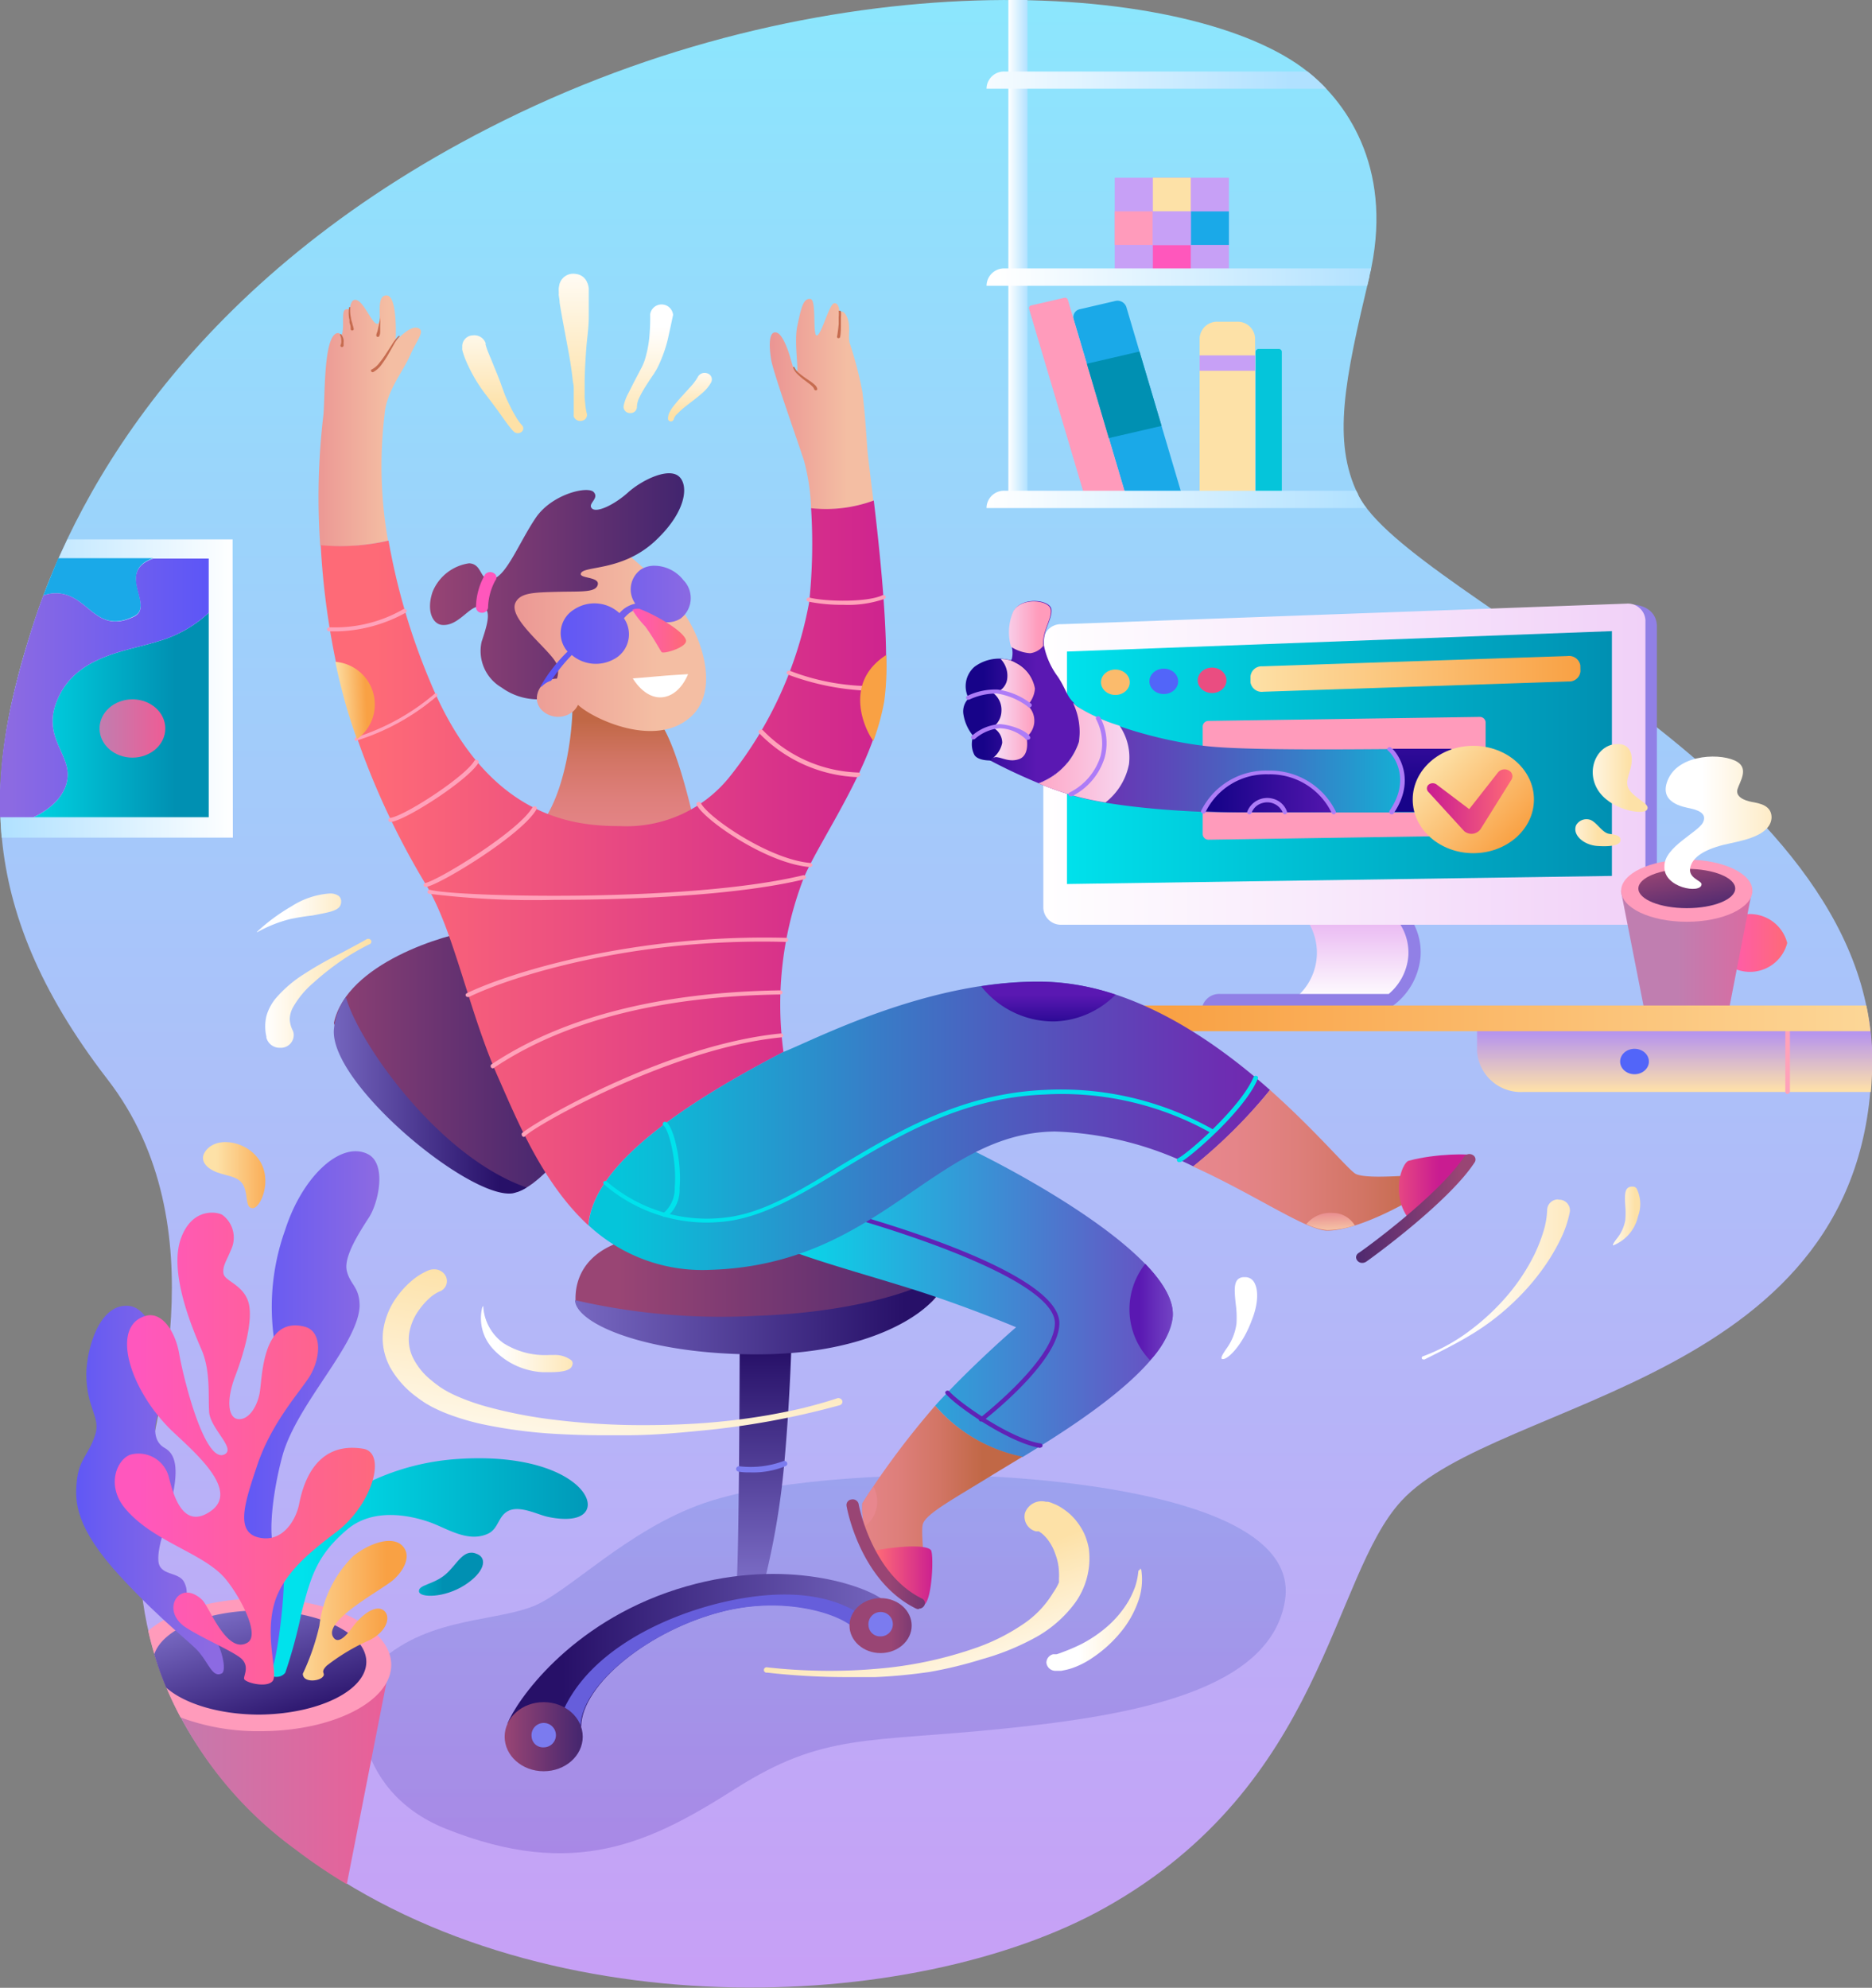<svg xmlns="http://www.w3.org/2000/svg" xmlns:xlink="http://www.w3.org/1999/xlink" viewBox="0 0 145.75 154.77"><rect x="0" y="0" width="145.75" height="154.77" fill="#808080" stroke="none"/><defs><style>.cls-1{fill:url(#linear-gradient);}.cls-2{fill:#c7a0f6;}.cls-3{fill:url(#linear-gradient-2);}.cls-4{fill:#fde1a7;}.cls-5{fill:#ff57bc;}.cls-6{fill:#ff9bbb;}.cls-7{fill:#1aa9e8;}.cls-8{fill:#05c5da;}.cls-9{fill:#0090b2;}.cls-10{fill:url(#linear-gradient-3);}.cls-11{opacity:0.3;isolation:isolate;fill:url(#linear-gradient-4);}.cls-12{fill:url(#linear-gradient-5);}.cls-13{fill:url(#linear-gradient-6);}.cls-14{fill:url(#linear-gradient-7);}.cls-15{fill:url(#linear-gradient-8);}.cls-16{fill:url(#linear-gradient-9);}.cls-17{fill:url(#linear-gradient-10);}.cls-18{fill:url(#linear-gradient-11);}.cls-19{fill:url(#linear-gradient-12);}.cls-20{fill:url(#linear-gradient-13);}.cls-21{fill:url(#linear-gradient-14);}.cls-22{fill:url(#linear-gradient-15);}.cls-23{fill:url(#linear-gradient-16);}.cls-24{fill:url(#linear-gradient-17);}.cls-25{fill:url(#linear-gradient-18);}.cls-26{fill:url(#linear-gradient-19);}.cls-27{fill:#9180e6;}.cls-28{fill:url(#linear-gradient-20);}.cls-29{fill:url(#linear-gradient-21);}.cls-30{fill:url(#linear-gradient-22);}.cls-31{fill:url(#linear-gradient-23);}.cls-32{fill:#fbbb6c;}.cls-33{fill:#5265f9;}.cls-34{fill:#ea4d81;}.cls-35{fill:url(#linear-gradient-24);}.cls-36{fill:url(#linear-gradient-25);}.cls-37{fill:url(#linear-gradient-26);}.cls-38{fill:url(#linear-gradient-27);}.cls-39{fill:#ad7cf7;}.cls-40{fill:url(#linear-gradient-28);}.cls-41{fill:url(#linear-gradient-29);}.cls-42{fill:url(#linear-gradient-30);}.cls-43{fill:url(#linear-gradient-31);}.cls-44{fill:url(#linear-gradient-32);}.cls-45{fill:url(#linear-gradient-33);}.cls-46{fill:url(#linear-gradient-34);}.cls-47{fill:url(#linear-gradient-35);}.cls-48{fill:url(#linear-gradient-36);}.cls-49{fill:url(#linear-gradient-37);}.cls-50{fill:url(#linear-gradient-38);}.cls-51{fill:url(#linear-gradient-39);}.cls-52{fill:url(#linear-gradient-40);}.cls-53{fill:#ffa2ba;}.cls-54{fill:url(#linear-gradient-41);}.cls-55{fill:url(#linear-gradient-42);}.cls-56{fill:#7b7bef;}.cls-57{fill:url(#linear-gradient-43);}.cls-58{fill:url(#linear-gradient-44);}.cls-59{fill:url(#linear-gradient-45);}.cls-60{fill:url(#linear-gradient-46);}.cls-61{fill:url(#linear-gradient-47);}.cls-62{fill:#665edb;}.cls-63{fill:url(#linear-gradient-48);}.cls-64{fill:url(#linear-gradient-49);}.cls-65{fill:url(#linear-gradient-50);}.cls-66{fill:url(#linear-gradient-51);}.cls-67{fill:url(#linear-gradient-52);}.cls-68{fill:#fff;}.cls-69{fill:#212f66;}.cls-70{fill:url(#linear-gradient-53);}.cls-71{fill:url(#linear-gradient-54);}.cls-72{fill:url(#linear-gradient-55);}.cls-73{fill:url(#linear-gradient-56);}.cls-74{fill:url(#linear-gradient-57);}.cls-75{fill:url(#linear-gradient-58);}.cls-76{fill:url(#linear-gradient-59);}.cls-77{fill:url(#linear-gradient-60);}.cls-78{fill:#c66c50;}.cls-79{fill:url(#linear-gradient-61);}.cls-80{fill:url(#linear-gradient-62);}.cls-81{fill:url(#linear-gradient-63);}.cls-82{fill:url(#linear-gradient-64);}.cls-83{fill:url(#linear-gradient-65);}.cls-84{fill:url(#linear-gradient-66);}.cls-85{fill:#6022b6;}.cls-86{fill:url(#linear-gradient-67);}.cls-87{fill:url(#linear-gradient-68);}.cls-88{fill:url(#linear-gradient-69);}.cls-89{fill:url(#linear-gradient-70);}.cls-90{fill:#00e2ec;}.cls-91{fill:url(#linear-gradient-71);}.cls-92{fill:url(#linear-gradient-72);}.cls-93{fill:url(#linear-gradient-73);}.cls-94{fill:url(#linear-gradient-74);}.cls-95{fill:url(#linear-gradient-75);}.cls-96{fill:url(#linear-gradient-76);}.cls-97{fill:url(#linear-gradient-77);}.cls-98{fill:url(#linear-gradient-78);}.cls-99{fill:url(#linear-gradient-79);}.cls-100{fill:url(#linear-gradient-80);}.cls-101{fill:url(#linear-gradient-81);}.cls-102{fill:url(#linear-gradient-82);}.cls-103{fill:url(#linear-gradient-83);}.cls-104{fill:url(#linear-gradient-84);}</style><linearGradient id="linear-gradient" x1="-897.87" y1="400.07" x2="-897.87" y2="400.67" gradientTransform="matrix(218.49, 0, 0, -262.13, 196252.91, 105026.76)" gradientUnits="userSpaceOnUse"><stop offset="0" stop-color="#c7a0f6"/><stop offset="1" stop-color="#8ce6fd"/></linearGradient><linearGradient id="linear-gradient-2" x1="-878.4" y1="394.88" x2="-877.73" y2="394.88" gradientTransform="matrix(27.15, 0, 0, -39.33, 23848.55, 15584.21)" gradientUnits="userSpaceOnUse"><stop offset="0" stop-color="#b0e1ff"/><stop offset="1" stop-color="#fff"/></linearGradient><linearGradient id="linear-gradient-3" x1="-871.04" y1="392.01" x2="-870.37" y2="392.01" gradientTransform="matrix(20.44, 0, 0, -26.96, 17804.01, 10625.75)" gradientUnits="userSpaceOnUse"><stop offset="0" stop-color="#00e2ec"/><stop offset="1" stop-color="#0090b2"/></linearGradient><linearGradient id="linear-gradient-4" x1="-895.13" y1="396.99" x2="-895.13" y2="397.58" gradientTransform="matrix(107.95, 0, 0, -49.87, 96690.88, 19942.28)" gradientUnits="userSpaceOnUse"><stop offset="0" stop-color="#6b49c0"/><stop offset="1" stop-color="#5e7ed9"/></linearGradient><linearGradient id="linear-gradient-5" x1="-648.9" y1="397.08" x2="-648.23" y2="397.08" gradientTransform="matrix(2.28, 0, 0, -65.73, 1557.99, 26120.96)" gradientUnits="userSpaceOnUse"><stop offset="0" stop-color="#fff"/><stop offset="1" stop-color="#b0e1ff"/></linearGradient><linearGradient id="linear-gradient-6" x1="-886.5" y1="276.74" x2="-885.83" y2="276.74" gradientTransform="matrix(39.66, 0, 0, -2.28, 35232.79, 637.21)" xlink:href="#linear-gradient-5"/><linearGradient id="linear-gradient-7" x1="-888.19" y1="281.41" x2="-887.53" y2="281.41" gradientTransform="matrix(44.89, 0, 0, -2.28, 39948.72, 663.19)" xlink:href="#linear-gradient-5"/><linearGradient id="linear-gradient-8" x1="-888.03" y1="286.68" x2="-887.37" y2="286.68" gradientTransform="matrix(44.34, 0, 0, -2.28, 39452.26, 692.5)" xlink:href="#linear-gradient-5"/><linearGradient id="linear-gradient-9" x1="-875.81" y1="393.9" x2="-875.15" y2="393.9" gradientTransform="matrix(24.36, 0, 0, -34.11, 21335.5, 13489.61)" gradientUnits="userSpaceOnUse"><stop offset="0" stop-color="#8c6ae2"/><stop offset="1" stop-color="#5a55f8"/></linearGradient><linearGradient id="linear-gradient-10" x1="-821.57" y1="368.86" x2="-820.9" y2="368.86" gradientTransform="matrix(7.68, 0, 0, -7.68, 6317.41, 2889.54)" gradientUnits="userSpaceOnUse"><stop offset="0" stop-color="#c07eb0"/><stop offset="1" stop-color="#ee5c95"/></linearGradient><linearGradient id="linear-gradient-11" x1="-878.9" y1="394.73" x2="-878.16" y2="394.73" gradientTransform="matrix(27.39, 0, 0, -29.47, 24084.91, 11769.93)" xlink:href="#linear-gradient-10"/><linearGradient id="linear-gradient-12" x1="-876.29" y1="387.14" x2="-875.94" y2="386.5" gradientTransform="matrix(24.75, 0, 0, -13.74, 21704.18, 5444.3)" gradientUnits="userSpaceOnUse"><stop offset="0" stop-color="#8173cc"/><stop offset="1" stop-color="#271068"/></linearGradient><linearGradient id="linear-gradient-13" x1="-818.11" y1="375.47" x2="-817.45" y2="375.47" gradientTransform="matrix(7.31, 0, 0, -8.71, 5997.19, 3363.42)" gradientUnits="userSpaceOnUse"><stop offset="0" stop-color="#fde1a7"/><stop offset="1" stop-color="#f9a144"/></linearGradient><linearGradient id="linear-gradient-14" x1="-885.05" y1="394.21" x2="-884.39" y2="394.21" gradientTransform="matrix(37.82, 0, 0, -28.86, 33496.14, 11498.43)" xlink:href="#linear-gradient-3"/><linearGradient id="linear-gradient-15" x1="-851.07" y1="390.36" x2="-850.41" y2="390.36" gradientTransform="matrix(12.06, 0, 0, -18.45, 10285.99, 7326.16)" xlink:href="#linear-gradient-13"/><linearGradient id="linear-gradient-16" x1="-865.53" y1="396.99" x2="-864.86" y2="396.99" gradientTransform="matrix(17.22, 0, 0, -48.6, 14909.29, 19409.17)" gradientUnits="userSpaceOnUse"><stop offset="0" stop-color="#5a55f8"/><stop offset="0.31" stop-color="#6e5eef"/><stop offset="0.73" stop-color="#8467e5"/><stop offset="1" stop-color="#8c6ae2"/></linearGradient><linearGradient id="linear-gradient-17" x1="-866.75" y1="398.19" x2="-866.08" y2="398.19" gradientTransform="matrix(17.66, 0, 0, -68.97, 15324.34, 27574.85)" gradientUnits="userSpaceOnUse"><stop offset="0" stop-color="#5a55f8"/><stop offset="1" stop-color="#8c6ae2"/></linearGradient><linearGradient id="linear-gradient-18" x1="-880.87" y1="397.89" x2="-880.2" y2="397.89" gradientTransform="matrix(30.25, 0, 0, -62.15, 26657.27, 24842.12)" gradientUnits="userSpaceOnUse"><stop offset="0" stop-color="#ff57bd"/><stop offset="1" stop-color="#fe6a77"/></linearGradient><linearGradient id="linear-gradient-19" x1="-820.64" y1="365.02" x2="-819.97" y2="365.02" gradientTransform="matrix(7.44, 0, 0, -5.61, 6135.02, 2169.51)" xlink:href="#linear-gradient-3"/><linearGradient id="linear-gradient-20" x1="-861.35" y1="379.26" x2="-861.35" y2="379.85" gradientTransform="matrix(14.33, 0, 0, -10.89, 12451.12, 4208.07)" gradientUnits="userSpaceOnUse"><stop offset="0" stop-color="#fff"/><stop offset="1" stop-color="#e9b6f2"/></linearGradient><linearGradient id="linear-gradient-21" x1="-892.85" y1="395.42" x2="-892.18" y2="395.42" gradientTransform="matrix(70.2, 0, 0, -42.24, 62759.21, 16761.93)" gradientUnits="userSpaceOnUse"><stop offset="0" stop-color="#fff"/><stop offset="1" stop-color="#f1d1f8"/></linearGradient><linearGradient id="linear-gradient-22" x1="-892.02" y1="393.85" x2="-891.35" y2="393.85" gradientTransform="matrix(63.6, 0, 0, -33.36, 56815.25, 13197.86)" xlink:href="#linear-gradient-3"/><linearGradient id="linear-gradient-23" x1="-886.34" y1="347.99" x2="-885.67" y2="347.99" gradientTransform="matrix(38.52, 0, 0, -4.73, 34239.13, 1697.31)" xlink:href="#linear-gradient-13"/><linearGradient id="linear-gradient-24" x1="-889.13" y1="384.15" x2="-888.46" y2="384.15" gradientTransform="matrix(48.24, 0, 0, -14.45, 42972.32, 5610.72)" gradientUnits="userSpaceOnUse"><stop offset="0" stop-color="#7523af"/><stop offset="0.12" stop-color="#6d2eb2"/><stop offset="0.34" stop-color="#594cba"/><stop offset="0.63" stop-color="#387cc7"/><stop offset="0.96" stop-color="#0abed8"/><stop offset="1" stop-color="#05c5da"/></linearGradient><linearGradient id="linear-gradient-25" x1="-823.7" y1="371.55" x2="-823.7" y2="372.87" gradientTransform="matrix(7.27, 0, 0, -8.37, 6102.18, 3171.44)" gradientUnits="userSpaceOnUse"><stop offset="0" stop-color="#170389"/><stop offset="0.42" stop-color="#3b0e9f"/><stop offset="0.78" stop-color="#5215ad"/><stop offset="1" stop-color="#5a18b2"/></linearGradient><linearGradient id="linear-gradient-26" x1="-848.8" y1="390.79" x2="-848.13" y2="390.79" gradientTransform="matrix(11.03, 0, 0, -23.95, 9435.65, 9414.58)" gradientUnits="userSpaceOnUse"><stop offset="0" stop-color="#170389"/><stop offset="0.08" stop-color="#1c058c"/><stop offset="1" stop-color="#5a18b2"/></linearGradient><linearGradient id="linear-gradient-27" x1="-863.75" y1="354.8" x2="-863.08" y2="354.8" gradientTransform="matrix(15.22, 0, 0, -5.28, 13240.83, 1935.99)" xlink:href="#linear-gradient-26"/><linearGradient id="linear-gradient-28" x1="-832.31" y1="382.8" x2="-831.64" y2="382.8" gradientTransform="matrix(8.39, 0, 0, -13.53, 7059.66, 5235.81)" xlink:href="#linear-gradient-26"/><linearGradient id="linear-gradient-29" x1="-784.77" y1="382.64" x2="-784.1" y2="382.64" gradientTransform="matrix(4.95, 0, 0, -13.42, 3961.91, 5190.08)" gradientUnits="userSpaceOnUse"><stop offset="0" stop-color="#f6e2fb"/><stop offset="1" stop-color="#ff9bbb"/></linearGradient><linearGradient id="linear-gradient-30" x1="-783.44" y1="363.91" x2="-782.77" y2="363.91" gradientTransform="matrix(4.89, 0, 0, -6.81, 3908.63, 2526.85)" xlink:href="#linear-gradient-29"/><linearGradient id="linear-gradient-31" x1="-847.12" y1="382.42" x2="-846.14" y2="382.42" gradientTransform="matrix(10.58, 0, 0, -13.14, 9041.64, 5082.4)" gradientUnits="userSpaceOnUse"><stop offset="0" stop-color="#ff9bbb"/><stop offset="1" stop-color="#f6e2fb"/></linearGradient><linearGradient id="linear-gradient-32" x1="-861.42" y1="384.18" x2="-860.97" y2="383.74" gradientTransform="matrix(14.16, 0, 0, -14.16, 12309.28, 5499.11)" xlink:href="#linear-gradient-13"/><linearGradient id="linear-gradient-33" x1="-845.05" y1="372.44" x2="-844.38" y2="372.44" gradientTransform="matrix(9.98, 0, 0, -8.5, 8544.73, 3227.87)" gradientUnits="userSpaceOnUse"><stop offset="0" stop-color="#c91c91"/><stop offset="1" stop-color="#fe6a77"/></linearGradient><linearGradient id="linear-gradient-34" x1="-838.09" y1="370.42" x2="-837.42" y2="370.42" gradientTransform="matrix(8.7, 0, 0, -7.69, 7424.73, 2923.54)" xlink:href="#linear-gradient-18"/><linearGradient id="linear-gradient-35" x1="-865.04" y1="385.98" x2="-864.37" y2="385.98" gradientTransform="matrix(15.31, 0, 0, -15.5, 13374.28, 6056.58)" xlink:href="#linear-gradient-10"/><linearGradient id="linear-gradient-36" x1="-852.11" y1="355.34" x2="-851.78" y2="354.61" gradientTransform="matrix(11.29, 0, 0, -5.19, 9751.51, 1911.5)" gradientUnits="userSpaceOnUse"><stop offset="0" stop-color="#994574"/><stop offset="1" stop-color="#43256f"/></linearGradient><linearGradient id="linear-gradient-37" x1="-857.53" y1="387.25" x2="-856.86" y2="387.25" gradientTransform="matrix(12.63, 0, 0, -17.4, 10963.04, 6802.34)" gradientUnits="userSpaceOnUse"><stop offset="0" stop-color="#fff"/><stop offset="1" stop-color="#fde1a7"/></linearGradient><linearGradient id="linear-gradient-38" x1="-814.99" y1="373.82" x2="-814.33" y2="373.82" gradientTransform="matrix(6.42, 0, 0, -8.97, 5354.85, 3414.29)" xlink:href="#linear-gradient-37"/><linearGradient id="linear-gradient-39" x1="-796.47" y1="332.72" x2="-795.81" y2="332.72" gradientTransform="matrix(5.29, 0, 0, -3.55, 4334.28, 1245.69)" xlink:href="#linear-gradient-37"/><linearGradient id="linear-gradient-40" x1="-888.62" y1="377.03" x2="-888.62" y2="377.62" gradientTransform="matrix(46.14, 0, 0, -9.66, 41132.19, 3727.16)" gradientUnits="userSpaceOnUse"><stop offset="0" stop-color="#ffe2a8"/><stop offset="1" stop-color="#a482ff"/></linearGradient><linearGradient id="linear-gradient-41" x1="-894.48" y1="332.67" x2="-893.73" y2="332.67" gradientTransform="matrix(87.19, 0, 0, -3.4, 78080.45, 1210.37)" gradientUnits="userSpaceOnUse"><stop offset="0" stop-color="#f9a144"/><stop offset="1" stop-color="#fde1a7"/></linearGradient><linearGradient id="linear-gradient-42" x1="-809.5" y1="394.56" x2="-809.5" y2="395.15" gradientTransform="matrix(6.42, 0, 0, -32.63, 5256.47, 12998.89)" xlink:href="#linear-gradient-12"/><linearGradient id="linear-gradient-43" x1="-881.7" y1="394.57" x2="-881.03" y2="394.57" gradientTransform="matrix(31.11, 0, 0, -34.49, 27452.63, 13689.83)" xlink:href="#linear-gradient-36"/><linearGradient id="linear-gradient-44" x1="-874.42" y1="392.43" x2="-873.75" y2="392.43" gradientTransform="matrix(22.6, 0, 0, -25.92, 19785.69, 10255.89)" xlink:href="#linear-gradient-12"/><linearGradient id="linear-gradient-45" x1="-887.21" y1="386.29" x2="-886.55" y2="386.29" gradientTransform="matrix(42.86, 0, 0, -14.59, 38074.08, 5738.2)" xlink:href="#linear-gradient-36"/><linearGradient id="linear-gradient-46" x1="-887.21" y1="380.4" x2="-886.54" y2="380.4" gradientTransform="matrix(42.84, 0, 0, -10.41, 38049.91, 4062.91)" xlink:href="#linear-gradient-12"/><linearGradient id="linear-gradient-47" x1="-887.6" y1="392.12" x2="-886.94" y2="392.12" gradientTransform="matrix(44.3, 0, 0, -21.73, 39364.64, 8649.89)" gradientUnits="userSpaceOnUse"><stop offset="0" stop-color="#271068"/><stop offset="1" stop-color="#8173cc"/></linearGradient><linearGradient id="linear-gradient-48" x1="-835.84" y1="379.95" x2="-835.17" y2="379.95" gradientTransform="matrix(9.12, 0, 0, -9.12, 7662.16, 3600.32)" xlink:href="#linear-gradient-36"/><linearGradient id="linear-gradient-49" x1="-821.03" y1="373.67" x2="-820.37" y2="373.67" gradientTransform="matrix(7.26, 0, 0, -7.26, 6030.11, 2840.93)" xlink:href="#linear-gradient-36"/><linearGradient id="linear-gradient-50" x1="-867.79" y1="388.2" x2="-867.79" y2="388.79" gradientTransform="matrix(18.03, 0, 0, -19.29, 15694.34, 7555.86)" gradientUnits="userSpaceOnUse"><stop offset="0" stop-color="#e8878e"/><stop offset="0.22" stop-color="#e58589"/><stop offset="0.47" stop-color="#de7f7b"/><stop offset="0.73" stop-color="#d27565"/><stop offset="1" stop-color="#c16846"/></linearGradient><linearGradient id="linear-gradient-51" x1="-876.23" y1="390.61" x2="-875.56" y2="390.61" gradientTransform="matrix(23.99, 0, 0, -23.81, 21055.95, 9351.92)" gradientUnits="userSpaceOnUse"><stop offset="0" stop-color="#e8878e"/><stop offset="1" stop-color="#f4bea3"/></linearGradient><linearGradient id="linear-gradient-52" x1="-880.86" y1="392.68" x2="-880.19" y2="392.68" gradientTransform="matrix(29.63, 0, 0, -29.9, 26132.96, 11786.24)" xlink:href="#linear-gradient-36"/><linearGradient id="linear-gradient-53" x1="-736.12" y1="387.1" x2="-736.12" y2="387.69" gradientTransform="matrix(3.6, 0, 0, -19.43, 2694.19, 7552.67)" gradientUnits="userSpaceOnUse"><stop offset="0" stop-color="#fde1a7"/><stop offset="1" stop-color="#fff"/></linearGradient><linearGradient id="linear-gradient-54" x1="-817.77" y1="380.34" x2="-817.77" y2="380.93" gradientTransform="matrix(7.19, 0, 0, -12.97, 5917.47, 4964.94)" xlink:href="#linear-gradient-53"/><linearGradient id="linear-gradient-55" x1="-798.86" y1="382.34" x2="-798.86" y2="382.93" gradientTransform="matrix(5.79, 0, 0, -14.43, 4677.7, 5551.14)" xlink:href="#linear-gradient-53"/><linearGradient id="linear-gradient-56" x1="-785.86" y1="359.27" x2="-785.86" y2="359.87" gradientTransform="matrix(5.12, 0, 0, -6.4, 4078.59, 2331.55)" xlink:href="#linear-gradient-53"/><linearGradient id="linear-gradient-57" x1="-867.05" y1="385.28" x2="-866.39" y2="385.28" gradientTransform="matrix(17.46, 0, 0, -15.92, 15181.12, 6182.53)" xlink:href="#linear-gradient-17"/><linearGradient id="linear-gradient-58" x1="-807.89" y1="357.16" x2="-807.23" y2="357.16" gradientTransform="matrix(6.33, 0, 0, -5.76, 5163.02, 2107.35)" xlink:href="#linear-gradient-18"/><linearGradient id="linear-gradient-59" x1="-850.57" y1="393.22" x2="-849.91" y2="393.22" gradientTransform="matrix(11.93, 0, 0, -33.01, 10169.71, 13014.61)" xlink:href="#linear-gradient-51"/><linearGradient id="linear-gradient-60" x1="-852.93" y1="391.65" x2="-852.27" y2="391.65" gradientTransform="matrix(12.15, 0, 0, -27.72, 10421.13, 10888.67)" xlink:href="#linear-gradient-51"/><linearGradient id="linear-gradient-61" x1="-891.91" y1="398.74" x2="-891.24" y2="398.74" gradientTransform="matrix(66.05, 0, 0, -95.57, 58939.75, 38173.21)" gradientUnits="userSpaceOnUse"><stop offset="0" stop-color="#fe6a77"/><stop offset="1" stop-color="#c91c91"/></linearGradient><linearGradient id="linear-gradient-62" x1="-711.52" y1="379.13" x2="-710.85" y2="379.13" gradientTransform="matrix(3.06, 0, 0, -11.32, 2246.91, 4345.34)" xlink:href="#linear-gradient-41"/><linearGradient id="linear-gradient-63" x1="-771.06" y1="376.7" x2="-770.54" y2="376.75" gradientTransform="matrix(4.63, 0, 0, -10.2, 3596.06, 3895.83)" xlink:href="#linear-gradient-13"/><linearGradient id="linear-gradient-64" x1="-888.57" y1="395.97" x2="-887.91" y2="395.97" gradientTransform="matrix(46.94, 0, 0, -41.14, 41769.53, 16390.12)" gradientUnits="userSpaceOnUse"><stop offset="0" stop-color="#00e2ec"/><stop offset="0.3" stop-color="#20b5df"/><stop offset="1" stop-color="#6a4ec2"/></linearGradient><linearGradient id="linear-gradient-65" x1="-788.36" y1="384.17" x2="-787.7" y2="384.17" gradientTransform="matrix(5.06, 0, 0, -12.72, 4077.8, 4986.87)" gradientUnits="userSpaceOnUse"><stop offset="0" stop-color="#5a18b2"/><stop offset="1" stop-color="#7a50c9"/></linearGradient><linearGradient id="linear-gradient-66" x1="-870.1" y1="393.1" x2="-869.43" y2="393.1" gradientTransform="matrix(18.78, 0, 0, -25.36, 16404.52, 10084.7)" xlink:href="#linear-gradient-50"/><linearGradient id="linear-gradient-67" x1="-558.54" y1="361.64" x2="-557.87" y2="361.64" gradientTransform="matrix(1.7, 0, 0, -5.22, 1013.85, 2005.03)" gradientUnits="userSpaceOnUse"><stop offset="0" stop-color="#f4bea3"/><stop offset="1" stop-color="#e8878e"/></linearGradient><linearGradient id="linear-gradient-68" x1="-818.73" y1="375.19" x2="-818.07" y2="375.19" gradientTransform="matrix(7.05, 0, 0, -7.79, 5840.25, 3045.27)" xlink:href="#linear-gradient-61"/><linearGradient id="linear-gradient-69" x1="-837.74" y1="387.15" x2="-837.07" y2="387.15" gradientTransform="matrix(9.18, 0, 0, -14.47, 7759.7, 5722.36)" xlink:href="#linear-gradient-36"/><linearGradient id="linear-gradient-70" x1="-893.59" y1="395.28" x2="-892.92" y2="395.28" gradientTransform="matrix(79.54, 0, 0, -38.03, 71124.34, 15120.82)" gradientUnits="userSpaceOnUse"><stop offset="0" stop-color="#05c5da"/><stop offset="0.04" stop-color="#0abed8"/><stop offset="0.38" stop-color="#387cc7"/><stop offset="0.66" stop-color="#594cba"/><stop offset="0.88" stop-color="#6d2eb2"/><stop offset="1" stop-color="#7523af"/></linearGradient><linearGradient id="linear-gradient-71" x1="-881.36" y1="389.05" x2="-880.69" y2="389.05" gradientTransform="matrix(28.88, 0, 0, -18.47, 25545.63, 7276.49)" xlink:href="#linear-gradient-50"/><linearGradient id="linear-gradient-72" x1="-864" y1="356.4" x2="-864" y2="356.99" gradientTransform="matrix(15.7, 0, 0, -5.25, 13646.47, 1951.64)" xlink:href="#linear-gradient-26"/><linearGradient id="linear-gradient-73" x1="-801.07" y1="303.62" x2="-801.03" y2="303.02" gradientTransform="matrix(5.65, 0, 0, -2.27, 4631.9, 783.43)" xlink:href="#linear-gradient-51"/><linearGradient id="linear-gradient-74" x1="-835.69" y1="375.53" x2="-835.02" y2="375.53" gradientTransform="matrix(8.57, 0, 0, -8.71, 7268.12, 3362.51)" xlink:href="#linear-gradient-61"/><linearGradient id="linear-gradient-75" x1="-860.75" y1="385.72" x2="-860.08" y2="385.72" gradientTransform="matrix(13.94, 0, 0, -14.34, 12103.22, 5625.98)" gradientUnits="userSpaceOnUse"><stop offset="0" stop-color="#43256f"/><stop offset="1" stop-color="#994574"/></linearGradient><linearGradient id="linear-gradient-76" x1="-889.66" y1="391.03" x2="-889.39" y2="391.69" gradientTransform="matrix(53.6, 0, 0, -21.88, 47722.78, 8671.34)" xlink:href="#linear-gradient-37"/><linearGradient id="linear-gradient-77" x1="-885.37" y1="392.64" x2="-885.16" y2="392.28" gradientTransform="matrix(37.98, 0, 0, -23.26, 33697.79, 9256.45)" xlink:href="#linear-gradient-53"/><linearGradient id="linear-gradient-78" x1="-849.61" y1="386.59" x2="-848.94" y2="386.59" gradientTransform="matrix(11.15, 0, 0, -13.68, 9557.08, 5414.38)" xlink:href="#linear-gradient-37"/><linearGradient id="linear-gradient-79" x1="-868.74" y1="391" x2="-868.08" y2="391" gradientTransform="matrix(17.31, 0, 0, -21.34, 15151.68, 8443.42)" xlink:href="#linear-gradient-37"/><linearGradient id="linear-gradient-80" x1="-852.41" y1="384.91" x2="-851.74" y2="384.91" gradientTransform="matrix(12.42, 0, 0, -14.34, 10607.47, 5598.42)" gradientUnits="userSpaceOnUse"><stop offset="0" stop-color="#fff"/><stop offset="0.45" stop-color="#feefd0"/><stop offset="0.8" stop-color="#fde5b2"/><stop offset="1" stop-color="#fde1a7"/></linearGradient><linearGradient id="linear-gradient-81" x1="-725.96" y1="372.62" x2="-725.3" y2="372.62" gradientTransform="matrix(3.15, 0, 0, -7.77, 2412, 2989.96)" xlink:href="#linear-gradient-37"/><linearGradient id="linear-gradient-82" x1="-764.65" y1="381.14" x2="-763.98" y2="381.14" gradientTransform="matrix(4.15, 0, 0, -10.79, 3271.92, 4213.47)" xlink:href="#linear-gradient-37"/><linearGradient id="linear-gradient-83" x1="-839.65" y1="353.95" x2="-838.98" y2="353.95" gradientTransform="matrix(9.84, 0, 0, -5.05, 8284.59, 1858.38)" xlink:href="#linear-gradient-37"/><linearGradient id="linear-gradient-84" x1="-845.65" y1="376.58" x2="-844.98" y2="376.58" gradientTransform="matrix(10.75, 0, 0, -8.75, 9129.56, 3398.21)" xlink:href="#linear-gradient-37"/></defs><g id="Layer_2" data-name="Layer 2"><g id="Layer_1-2" data-name="Layer 1"><g id="Success"><g id="background"><path id="Path" class="cls-1" d="M101.8,5.57c3.33,2.64,6.73,7.93,4.81,16s-2.9,12.78-.88,16.93c3.94,8.11,40.23,22,40,44.14-.24,25.08-29.18,26.14-36.62,34.22-5.49,5.95-6,22.11-23.06,31.67-14.85,8.33-44.4,9.67-63-4.57-13.21-10.1-12.57-22.42-11.93-27.6S17.26,95.5,8.34,84C-2.26,70.25-1,59.71,2.63,48.48,6.11,37.8,15.56,21.1,39.21,9.39,65.38-3.57,93.08-1.38,101.8,5.57Z"/><rect id="Rectangle" class="cls-2" x="86.79" y="13.84" width="8.89" height="7.86"/><path id="Path-2" class="cls-3" d="M18.11,42H5.25a54.58,54.58,0,0,0-2.62,6.53c-1.82,5.58-3,11-2.5,16.69h18Z"/><rect id="Rectangle-2" class="cls-4" x="89.76" y="13.84" width="2.95" height="2.61"/><rect id="Rectangle-3" class="cls-5" x="89.76" y="19.09" width="2.95" height="2.61"/><rect id="Rectangle-4" class="cls-6" x="86.79" y="16.46" width="2.95" height="2.61"/><rect id="Rectangle-5" class="cls-7" x="92.73" y="16.46" width="2.95" height="2.61"/><path id="Path-3" class="cls-8" d="M99.8,38.76V27.39a.23.23,0,0,0-.24-.22H98a.23.23,0,0,0-.24.22h0V38.76Z"/><path id="Path-4" class="cls-4" d="M97.72,38.76V26.32a1.36,1.36,0,0,0-1.44-1.27H94.84a1.36,1.36,0,0,0-1.44,1.27h0V38.76Z"/><rect id="Rectangle-6" class="cls-2" x="93.4" y="27.67" width="4.32" height="1.2"/><path id="Path-5" class="cls-7" d="M87.67,38.62h4.38L87.69,23.89a.73.73,0,0,0-.88-.45h0l-2.71.63a.63.63,0,0,0-.51.78h0Z"/><path id="Path-6" class="cls-6" d="M87.67,38.62,83.14,23.34a.24.24,0,0,0-.29-.15l-2.56.59a.21.21,0,0,0-.17.26h0l4.32,14.57h3.23Z"/><polygon id="Rectangle-7" class="cls-9" points="84.62 28.32 88.72 27.37 90.44 33.16 86.33 34.11 84.62 28.32"/><path id="Path-7" class="cls-10" d="M12.35,49.92C10,50.67,6.41,51,4.78,53.85c-1.73,3.07.36,4.49.48,6.27.11,1.56-1.14,2.8-2.64,3.51H16.25V47.71A9.66,9.66,0,0,1,12.35,49.92Z"/><path id="Path-8" class="cls-11" d="M75.55,114.89c6.72.22,25.83,1.77,24.49,9.77-1.17,7-11.79,8.89-21.77,9.92-10.66,1.11-14.11.3-21,4.68-6.6,4.2-12.53,7.15-22.58,3.12-7.5-3-7.23-10.78-5.86-12.28,3.82-4.18,9.27-3.74,12.59-5,2.72-1,7.38-6,13.44-8.08S71.57,114.76,75.55,114.89Z"/><path id="Path-9" class="cls-12" d="M80,38.81V0L78.51,0V38.81Z"/><path id="Path-10" class="cls-7" d="M10.4,48c1.74-.82-1.44-3.48,1.53-4.54H4.54Q3.9,45,3.37,46.37a2.73,2.73,0,0,1,.75-.17C6.86,46,7.3,49.5,10.4,48Z"/><path id="Path-11" class="cls-13" d="M76.81,6.84v.07h26.45a12.41,12.41,0,0,0-1.46-1.34H78.25a1.36,1.36,0,0,0-1.44,1.27Z"/><path id="Path-12" class="cls-14" d="M76.81,22.18v.07h29.64l.16-.67c0-.23.1-.45.14-.68H78.25a1.37,1.37,0,0,0-1.44,1.28Z"/><path id="Path-13" class="cls-15" d="M76.81,39.48v.08h29.58a5.78,5.78,0,0,1-.66-1.05c0-.1-.1-.2-.14-.3H78.25A1.36,1.36,0,0,0,76.81,39.48Z"/><path id="Path-14" class="cls-16" d="M5.26,60.12c-.12-1.78-2.21-3.2-.48-6.27C6.41,51,10,50.67,12.35,49.92a9.66,9.66,0,0,0,3.9-2.21V43.49H11.93c-3,1.06.21,3.72-1.53,4.54C7.3,49.5,6.86,46,4.12,46.2a2.73,2.73,0,0,0-.75.17c-.27.73-.52,1.43-.74,2.11C1,53.55-.18,58.48,0,63.63h2.6C4.12,62.92,5.37,61.68,5.26,60.12Z"/><ellipse id="Oval" class="cls-17" cx="10.31" cy="56.72" rx="2.56" ry="2.27"/></g><g id="flowerpot"><path id="Path-15" class="cls-18" d="M12.17,129.28A30.08,30.08,0,0,0,23,144a42.82,42.82,0,0,0,4,2.71l3.42-17.4Z"/><path id="Path-16" class="cls-6" d="M30.46,129.63c0-2.86-4.56-5.17-10.18-5.17-3.72,0-7,1-8.74,2.52a26.55,26.55,0,0,0,2.52,6.74,17.22,17.22,0,0,0,6.22,1.07C25.9,134.79,30.46,132.48,30.46,129.63Z"/><path id="Path-17" class="cls-19" d="M28.52,129.39c0-2.24-3.72-4-8.31-4-4.14,0-7.58,1.48-8.2,3.42a24.57,24.57,0,0,0,.93,2.59c1.41,1.25,4.14,2.1,7.27,2.1C24.8,133.45,28.52,131.63,28.52,129.39Z"/></g><g id="flower"><path id="Path-18" class="cls-20" d="M15.9,89.79c-.31.59.15,1.17,1,1.49s1.75.3,2.09,1.09.09,1.7.69,1.7,1.58-2.18.49-3.77S16.61,88.44,15.9,89.79Z"/><path id="Path-19" class="cls-21" d="M21.59,121.47c.49-1.17,5.38-7.28,14-7.87,7.76-.53,10.82,2.62,10.06,4-.51.93-2.34.66-3.09.48s-2.07-.86-2.94-.46-.77,1.42-1.66,1.81c-1.58.7-3.21-.47-4.56-.93-1.62-.56-4.35-1.06-6.3.53-2.39,2-2.89,3.64-3.64,6.6a37.91,37.91,0,0,1-1.25,4.61c-.2.23-.52.48-1.36.19s.24-4.09.15-5.63A9.43,9.43,0,0,1,21.59,121.47Z"/><path id="Path-20" class="cls-22" d="M23.58,130.31a18.37,18.37,0,0,0,1.29-3.74,9.13,9.13,0,0,1,2.64-5.42c1.35-1.07,3.09-1.59,3.84-.77s0,2-.75,2.65c-1,.84-5.44,3.16-4.66,4.43.42.69,1.18-.33,1.54-.81.62-.85,1.67-1.69,2.32-1.31s.46,1.59-1,2.35a15.61,15.61,0,0,0-3.36,2c-.59.59,0,.56-.34.9S23.56,131,23.58,130.31Z"/><path id="Path-21" class="cls-23" d="M17.27,130.29c.4-.21,0-2.07-.72-3s-2.16-1.39-2.16-2.05.37-1.25-.06-2.07-1.92-.45-2-1.65.63-2.67,1.15-5.27c.47-2.33,0-3.13-.64-3.5-.84-.45-1-1.54-.39-3.08.44-1.07.19-7.82-2.49-8-2.28-.14-3.22,3.45-3.24,5.29,0,2.7,1.14,3.37.69,4.76-.54,1.64-1.28,1.88-1.44,3.69-.14,1.5-.12,3.53,3.42,7.36,3.35,3.62,5.56,5.17,6.15,5.92C16.29,129.61,16.58,130.65,17.27,130.29Z"/><path id="Path-22" class="cls-24" d="M20.21,130.15c0-1.32.66-5.63-.72-7.91s-2.16-4.63-1.5-7.18,3.9-7.46,3.66-9.16a17.75,17.75,0,0,1,.55-10.13c1.34-4.2,4.38-7,6.48-5.89,1.44.79.78,3.77.06,4.89s-2,3.06-1.74,4.17,1,1.24,1,2.76c-.14,3-4.85,7.55-6,11.61-.92,3.37-1.25,7.44-.29,7.6s-.07,8.16-.52,9S20.21,130.15,20.21,130.15Z"/><path id="Path-23" class="cls-25" d="M17.31,94.59A2.2,2.2,0,0,1,18,97.28c-.36.89-.69,1.3-.6,1.88s1.48.85,1.92,2.16-.28,3.93-1,5.81-.56,3.26.2,3.36,1.44-.81,1.68-1.94.13-6.13,3.53-5.25c1.36.36,1.26,2.39.4,3.83-.67,1.11-2.91,3.52-4.05,6.8-1,3-1.88,5.44.2,5.81,1.78.32,2.77-1.45,3-2.59s1.05-5,5-4.35c1.86.32.7,4.32-2,6.41-1.87,1.43-4.24,3.2-4.93,5.67-.74,2.67.32,5.42-.12,6S19,131,19,130.69s.48-1.07-.36-1.67-2.79-1.43-4.12-2.27-1.2-2.12-.52-2.58,1.47.12,1.76.42c.58.61,1.92,4.26,3.52,3.3,1-.62-.61-3.63-1.76-5-1.72-2-5.58-2.83-7.76-5.42-1.54-1.82-.64-3.86.4-4.21a2.43,2.43,0,0,1,3,1.81c.39,1.54,1.15,4,3.2,2.62,2.38-1.6-1.2-4.6-3-6.31-3.26-3.17-4.82-8.15-2-8.93,1.25-.34,2.3,1.21,2.6,3,.35,2,2,8.54,3.52,7.79.92-.46-1.12-2-1.2-3.33s.12-3.19-.6-4.85S13.1,99,14.11,96.36C15,94,16.91,94.35,17.31,94.59Z"/><path id="Path-24" class="cls-26" d="M37.16,121c.82.35.54,1.45-1,2.43s-3.48,1-3.54.48,1.11-.52,2.05-1.31S36.06,120.51,37.16,121Z"/></g><g id="monitor"><path id="Path-25" class="cls-27" d="M126.77,47.05h-1.11V72h1.92A1.37,1.37,0,0,0,129,70.68V48.77C129,47.9,128.4,47.05,126.77,47.05Z"/><path id="Path-26" class="cls-28" d="M108.17,77.92a4.55,4.55,0,0,0,1.08-6.43h-7.6a4.55,4.55,0,0,1-1.08,6.43Z"/><path id="Path-27" class="cls-27" d="M108.46,78.3l-.61-.7a4.31,4.31,0,0,0,1.8-3.17,4.11,4.11,0,0,0-.76-2.65l.71-.58a4.79,4.79,0,0,1,1,3.27A5.3,5.3,0,0,1,108.46,78.3Z"/><path id="Path-28" class="cls-27" d="M108.46,78.3a4.79,4.79,0,0,0-.36-.91H95a1.36,1.36,0,0,0-1.44,1.27h0v.07h14.87Z"/><path id="Path-29" class="cls-29" d="M81.23,70.68A1.37,1.37,0,0,0,82.67,72h44a1.37,1.37,0,0,0,1.44-1.27h0V48.29A1.37,1.37,0,0,0,126.62,47h0l-43.95,1.6a1.37,1.37,0,0,0-1.44,1.27h0Z"/><path id="Path-30" class="cls-30" d="M83.07,68.83l42.43-.63V49.14L83.07,50.73Z"/><path id="Path-31" class="cls-31" d="M123.05,52.27a.87.87,0,0,1-.93.79l-23.76.8a.89.89,0,0,1-1-.72l0-.47a.87.87,0,0,1,.93-.79l23.75-.8a.89.89,0,0,1,1,.72Z"/><path id="Path-32" class="cls-6" d="M115.67,64.64a.45.45,0,0,1-.48.42h0l-21.07.32a.45.45,0,0,1-.48-.42h0v-8.4a.45.45,0,0,1,.48-.43l21.07-.31a.45.45,0,0,1,.48.42h0Z"/><ellipse id="Oval-2" class="cls-32" cx="86.84" cy="53.12" rx="1.12" ry="0.99"/><ellipse id="Oval-3" class="cls-33" cx="90.61" cy="53.05" rx="1.12" ry="0.99"/><ellipse id="Oval-4" class="cls-34" cx="94.37" cy="52.97" rx="1.12" ry="0.99"/></g><g id="robot_arm" data-name="robot arm"><path id="Path-33" class="cls-35" d="M113,58.31c-3.32-.05-15,.22-19-.21S85.48,56.18,83.85,55a4,4,0,0,1-.31-.27A5.21,5.21,0,0,1,84,57.78,5.18,5.18,0,0,1,80.87,61c.71.29,1.46.57,2.2.8,3,1,9,1.46,13,1.46h17Z"/><path id="Path-34" class="cls-36" d="M113,58.3c-1,0-2.74,0-4.79,0h0c.51.39,1.92,2.38.15,4.92h4.7Z"/><path id="Path-35" class="cls-37" d="M84,57.78a5.21,5.21,0,0,0-.41-3.08c-.56-.53-.57-1-1.22-2a6,6,0,0,1-1.09-2.44c-.12-1.15.68-2.08.58-2.82s-2.19-1-2.88.05a4.09,4.09,0,0,0-.21,2.85,2,2,0,0,1,0,1s-2,2.21-2.07,4A17.51,17.51,0,0,0,77,59.16c1.25.67,2.54,1.27,3.86,1.82A5.18,5.18,0,0,0,84,57.78Z"/><path id="Path-36" class="cls-38" d="M103.85,63.24a5.68,5.68,0,0,0-7-2.81,5.22,5.22,0,0,0-3.14,2.73c1,.05,2,.08,2.94.08Z"/><path id="Path-37" class="cls-39" d="M103.85,63.4a.18.18,0,0,1-.17-.11,5.32,5.32,0,0,0-4.93-3,5.26,5.26,0,0,0-4.89,2.94.18.18,0,0,1-.22.11.16.16,0,0,1-.12-.21v0A5.62,5.62,0,0,1,98.75,60,5.7,5.7,0,0,1,104,63.18a.17.17,0,0,1-.11.21Z"/><path id="Path-38" class="cls-39" d="M100.05,63.4a.17.17,0,0,1-.17-.12,1.31,1.31,0,0,0-1.57-.76,1.23,1.23,0,0,0-.86.76.18.18,0,0,1-.22.11.15.15,0,0,1-.12-.2,1.67,1.67,0,0,1,2-1,1.56,1.56,0,0,1,1.09,1,.16.16,0,0,1-.12.2Z"/><path id="Path-39" class="cls-40" d="M75.42,54.37a2,2,0,0,1,.46-2.46,3.23,3.23,0,0,1,3.23-.35,2.79,2.79,0,0,1,1.5,2,2.12,2.12,0,0,1-.58,1.3,1.75,1.75,0,0,1,.52,1.2,1.85,1.85,0,0,1-.63,1.28s.32,1.42-.59,1.72c-.72.25-1.27-.14-1.75-.13s-.4.28-.4.28-1,.05-1.31-.42a1.82,1.82,0,0,1-.09-1.48A3.48,3.48,0,0,1,75,55.55,1.43,1.43,0,0,1,75.42,54.37Z"/><path id="Path-40" class="cls-41" d="M79.33,59.11c.91-.31.59-1.73.59-1.73A1.62,1.62,0,0,0,80,54.91a2.1,2.1,0,0,0,.58-1.3,2.77,2.77,0,0,0-1.5-2,2.15,2.15,0,0,0-1.17-.3,1.88,1.88,0,0,1,.49,1.66,1.3,1.3,0,0,1-1.06,1,1.64,1.64,0,0,1,.63,1.4,1.59,1.59,0,0,1-.69,1.27,1.33,1.33,0,0,1,.75,1.2A2,2,0,0,1,77.33,59h0a.53.53,0,0,1,.25-.05C78.06,59,78.61,59.36,79.33,59.11Z"/><path id="Path-41" class="cls-42" d="M81.23,50.28c-.11-1.15.68-2.07.58-2.81s-2.19-1-2.88.06a4,4,0,0,0-.21,2.83,3.08,3.08,0,0,0,1.49.5A1.53,1.53,0,0,0,81.23,50.28Z"/><path id="Path-42" class="cls-43" d="M87.9,59.5a4.35,4.35,0,0,0-.74-3A13.76,13.76,0,0,1,83.85,55a4,4,0,0,1-.31-.27A5.21,5.21,0,0,1,84,57.78,5.18,5.18,0,0,1,80.87,61c.71.29,1.46.57,2.2.8a22.2,22.2,0,0,0,3,.68A5,5,0,0,0,87.9,59.5Z"/><path id="Path-43" class="cls-39" d="M108.35,63.4a.17.17,0,0,1-.18-.16.29.29,0,0,1,0-.09c1.73-2.47.33-4.37-.11-4.71a.14.14,0,0,1,0-.22.2.2,0,0,1,.26,0c.48.37,2,2.45.18,5.12A.18.18,0,0,1,108.35,63.4Z"/><path id="Path-44" class="cls-39" d="M80.16,55.09A.2.2,0,0,1,80,55a5.29,5.29,0,0,0-2.36-1,4.87,4.87,0,0,0-2.17.47.19.19,0,0,1-.24-.08.15.15,0,0,1,.09-.21,5,5,0,0,1,2.36-.49,5.52,5.52,0,0,1,2.6,1.1.16.16,0,0,1,0,.23A.27.27,0,0,1,80.16,55.09Z"/><path id="Path-45" class="cls-39" d="M80,57.63a.18.18,0,0,1-.17-.11,3.06,3.06,0,0,0-2-.82,3.38,3.38,0,0,0-1.91.82.19.19,0,0,1-.26,0,.14.14,0,0,1,0-.22,3.65,3.65,0,0,1,2.19-.92c.9.06,2.14.53,2.35,1a.15.15,0,0,1-.11.21H80Z"/><path id="Path-46" class="cls-39" d="M83.37,62a.17.17,0,0,1-.18-.15.18.18,0,0,1,.1-.15,4.75,4.75,0,0,0,2.4-2.84A4,4,0,0,0,85.34,56a.16.16,0,0,1,.08-.22.19.19,0,0,1,.24.07A4.31,4.31,0,0,1,86,59,5,5,0,0,1,83.45,62Z"/></g><g id="completed"><ellipse id="Oval-5" class="cls-44" cx="114.71" cy="62.25" rx="4.72" ry="4.18"/><path id="Path-47" class="cls-45" d="M117.49,60a.67.67,0,0,0-.85.13L114.39,63l-2.5-1.89a.52.52,0,0,0-.68,0,.39.39,0,0,0,0,.55l2.74,3a.66.66,0,0,0,.23.17.87.87,0,0,0,1.1-.28v0l2.39-3.83A.5.5,0,0,0,117.49,60Z"/></g><g id="cup"><path id="Shape" class="cls-46" d="M133.34,73.42a3,3,0,0,1,5.81,0,3,3,0,0,1-5.81,0Z"/><path id="Path-48" class="cls-47" d="M134.63,78.51H128l-1.8-9.16h10.21Z"/><ellipse id="Oval-6" class="cls-6" cx="131.33" cy="69.35" rx="5.11" ry="2.42"/><ellipse id="Oval-7" class="cls-48" cx="131.33" cy="69.18" rx="3.77" ry="1.53"/></g><g id="vapour"><path id="Path-49" class="cls-49" d="M132.48,68.85c0-.31-1.12-.47-.86-1.38s1.44-1.47,3.14-1.82c1.39-.29,3.11-.73,3.17-2,0-.94-.92-1.1-1.53-1.21s-1.3-.42-1.12-1,.87-1.55,0-2.11c-1.14-.72-4.45-.66-5.37,1.27s1.24,2.24,1.68,2.34,1.39.33,1,1.1-3,1.91-3,3.38C129.46,69.13,132.46,69.63,132.48,68.85Z"/><path id="Path-50" class="cls-50" d="M126.14,57.94c.73.08,1,.74.88,1.56s-.64,1.47-.06,2.14,1.58,1,1.26,1.42-2.92,0-3.86-1.63S124.47,57.76,126.14,57.94Z"/><path id="Path-51" class="cls-51" d="M123.84,63.84c.51.22.91,1,1.44,1.08.38.06.9.1.89.49s-.68.53-1.78.46-2-.88-1.67-1.63A.93.93,0,0,1,123.84,63.84Z"/></g><g id="table"><path id="Path-52" class="cls-52" d="M145.5,79.32H115v2.52a3.41,3.41,0,0,0,3.6,3.18h27.06q.1-1.14.12-2.37A19.58,19.58,0,0,0,145.5,79.32Z"/><ellipse id="Oval-8" class="cls-33" cx="127.26" cy="82.65" rx="1.12" ry="0.99"/><path id="Path-53" class="cls-53" d="M139.19,85.18A.17.17,0,0,1,139,85h0V80.3a.18.18,0,0,1,.36,0V85a.17.17,0,0,1-.18.16Z"/><path id="Path-54" class="cls-54" d="M87.46,78.29v2h58.17a19.12,19.12,0,0,0-.32-2Z"/></g><g id="armchair"><path id="Path-55" class="cls-55" d="M57.59,104.52c0,2.15-.05,16.81-.25,18.9.76.85,2.12-.07,2.12-.07a60,60,0,0,0,1.6-9.39c.43-4.67.56-9.31.56-9.31Z"/><path id="Path-56" class="cls-56" d="M58.36,114.64a4.25,4.25,0,0,1-.87-.06.21.21,0,0,1-.17-.26.24.24,0,0,1,.3-.15,7.36,7.36,0,0,0,3.3-.38.26.26,0,0,1,.34.06.2.2,0,0,1-.07.29h0A6.62,6.62,0,0,1,58.36,114.64Z"/><path id="Path-57" class="cls-57" d="M37,72.45C34.68,72.72,27,75,26,79.64c0,.15.27.52.33.67,1.86,5.08,10.26,11.9,13.47,12.38.14,0,.34.16.49.11,2.21-.76,4.52-4.52,6.41-5.74C47.58,86.53,37,72.45,37,72.45Z"/><path id="Path-58" class="cls-58" d="M26.93,77.63A5.15,5.15,0,0,0,26,80.1c-.42,4.21,10.6,13.33,13.93,12.81A3.27,3.27,0,0,0,41,92.46C34.16,90.08,27.92,81.2,26.93,77.63Z"/><path id="Path-59" class="cls-59" d="M57,96.36c2.16,0,13.09.17,14.95,1.17a2.19,2.19,0,0,1,1.17,3.1,1.85,1.85,0,0,1-.23.34c-.91,1.28-5.2,3.65-13.85,3.71s-14.17-1.57-14.23-3.43.92-4.64,6.24-5.1A30.4,30.4,0,0,1,57,96.36Z"/><path id="Path-60" class="cls-60" d="M59.18,105.45c8.64-.06,12.76-3.2,13.67-4.48a2.37,2.37,0,0,0,.48-1.67c-2.33,1.44-7.5,2.9-14.39,3.15a50.66,50.66,0,0,1-14.17-1.22v0C44.83,103.11,50.53,105.5,59.18,105.45Z"/><path id="Path-61" class="cls-61" d="M39.51,134.2c.66-1.67,4.75-7.77,13.18-10.46,8-2.54,14.24-.4,15.87.69s-1,3-2.42,2-5.31-2.09-9.75-1c-5.84,1.43-11.11,5.74-11.14,9C41.17,136.67,39.51,134.2,39.51,134.2Z"/><path id="Path-62" class="cls-62" d="M56.33,124.74c-5.14,1.19-12,4.5-13.13,10.52a8.41,8.41,0,0,0,2-.8c0-3.24,5.31-7.55,11.14-9,4.45-1.09,8.29,0,9.76,1a1.88,1.88,0,0,0,1.85,0C65.43,124.1,61.31,123.59,56.33,124.74Z"/><ellipse id="Oval-9" class="cls-63" cx="42.33" cy="135.22" rx="3.04" ry="2.69"/><ellipse id="Oval-10" class="cls-64" cx="68.56" cy="126.57" rx="2.42" ry="2.14"/><path id="Shape-2" class="cls-56" d="M41.39,135.22a.95.95,0,1,1,.94.83h0A.89.89,0,0,1,41.39,135.22Z"/><path id="Shape-3" class="cls-56" d="M67.62,126.57a.95.95,0,1,1,.94.84h0A.9.9,0,0,1,67.62,126.57Z"/></g><g id="head"><path id="Path-63" class="cls-65" d="M44.55,54.53c.12,1.36-.3,7-2.52,9.77.78,1.57,5,1.7,6.46,1.59a12.31,12.31,0,0,0,5.56-1.84s-1.24-5.81-2.64-7.76c-1.08-.3-2.54-.44-3.9-.83S44.55,54.53,44.55,54.53Z"/><path id="Path-64" class="cls-66" d="M53.33,47.86A24.39,24.39,0,0,0,48.65,43s-7.41-1.24-9.44,3.75c-1.19,2.91,2.36,6.13,2.36,6.13a7.27,7.27,0,0,1,.81.34,1.36,1.36,0,0,0-.2,2.07,1.82,1.82,0,0,0,2.34.18,1.51,1.51,0,0,0,.48-.59l.08.07c1.21,1.07,5.82,3.22,8.54,1C56,54.06,54.82,50.07,53.33,47.86Z"/><path id="Path-65" class="cls-67" d="M52.73,37c-.9-.53-2.82.43-3.84,1.35s-2.42,1.61-2.8,1.24.59-.76.14-1.27-3.26.14-4.52,2-2.26,4.48-3.33,4.76-.76-1.18-1.86-1.22a3.62,3.62,0,0,0-2.84,2.22c-.5,1.47,0,2.53.76,2.58,1.41.1,2.22-1.82,3.2-1.38.67.3.22,1.58-.14,2.68a3.29,3.29,0,0,0,1.55,3.57,4.8,4.8,0,0,0,2.75.92s0-.1,0-.15a1.56,1.56,0,0,1,1.56-1.46,1.69,1.69,0,0,0,0-1.11c-.48-1.12-3.86-3.55-3.22-4.82.38-.76,1.4-.78,3.24-.83s3,.08,3.16-.55-1.43-.48-1.32-.87c.18-.64,3.21-.13,5.8-2.55S53.63,37.54,52.73,37Z"/><path id="Path-66" class="cls-68" d="M49.27,52.82s1.24-.09,1.92-.16,2.38-.17,2.38-.17-.6,1.66-2,1.8S49.27,52.82,49.27,52.82Z"/><path id="Path-67" class="cls-69" d="M45.91,50.31a.13.13,0,0,1-.11-.05A1,1,0,0,1,46,48.88a1.38,1.38,0,0,1,1.42-.21.09.09,0,0,1,0,.14.14.14,0,0,1-.14,0,1.14,1.14,0,0,0-1.15.17A.84.84,0,0,0,46,50.15a.11.11,0,0,1,0,.15Z"/><path id="Path-68" class="cls-69" d="M50.58,47.13a.12.12,0,0,1-.12-.08.84.84,0,0,1,.23-.89A1.2,1.2,0,0,1,51.9,46a.1.1,0,0,1,.06.14.12.12,0,0,1-.16.06.93.93,0,0,0-.94.1.66.66,0,0,0-.17.69.09.09,0,0,1-.08.12h0Z"/><path id="Path-69" class="cls-70" d="M45.75,22.05a2.74,2.74,0,0,1,.09.39c0,.11,0,.22,0,.33s0,.43,0,.64c0,.43,0,.85,0,1.27,0,.85-.14,1.69-.2,2.53s-.11,1.67-.12,2.51c0,.21,0,.42,0,.63l0,.62.06.63a4.21,4.21,0,0,0,.11.6.46.46,0,0,1-.38.56.53.53,0,0,1-.64-.34.3.3,0,0,1,0-.13h0c0-.23,0-.43,0-.65s0-.42,0-.63l0-.62c0-.21,0-.42-.06-.63-.09-.83-.21-1.66-.37-2.49l-.46-2.48c-.07-.41-.15-.83-.21-1.23,0-.21-.05-.41-.07-.61a2.64,2.64,0,0,0,0-.29v-.23l.05-.27a1.11,1.11,0,0,1,1.28-.83,1.06,1.06,0,0,1,.91.73Z"/><path id="Path-70" class="cls-71" d="M37.79,26.76a5,5,0,0,0,.23.69l.33.8c.22.55.46,1.1.66,1.67l.31.85c.12.28.24.55.38.82a8.83,8.83,0,0,0,.43.8,3,3,0,0,0,.24.38,3.49,3.49,0,0,0,.25.32h0a.35.35,0,0,1,0,.53.47.47,0,0,1-.6,0h0a3.23,3.23,0,0,1-.35-.4c-.11-.13-.2-.26-.3-.39L38.78,32l-.57-.77c-.19-.25-.39-.5-.58-.76a11.87,11.87,0,0,1-1-1.63c-.14-.28-.28-.57-.4-.87-.06-.15-.12-.31-.17-.48s-.05-.17-.07-.26a.77.77,0,0,1,0-.15l0-.1V27a.85.85,0,0,1,.84-.89.93.93,0,0,1,1,.67Z"/><path id="Path-71" class="cls-72" d="M52.4,24.54l-.2.94c-.07.32-.14.64-.22,1a10.72,10.72,0,0,1-.67,1.9,5.21,5.21,0,0,1-.24.47,1.76,1.76,0,0,0-.14.23l-.14.2c-.18.27-.36.54-.53.81a8.2,8.2,0,0,0-.46.82,1.74,1.74,0,0,0-.21.76.48.48,0,0,1-.49.49.5.5,0,0,1-.55-.43v-.11a3.59,3.59,0,0,1,.37-1l.45-.89.45-.86.11-.21a1.86,1.86,0,0,0,.1-.2c.06-.13.11-.26.16-.4a8.78,8.78,0,0,0,.36-1.75,16.17,16.17,0,0,0,.07-1.84.9.9,0,0,1,1.78,0,.76.76,0,0,1,0,.15Z"/><path id="Path-72" class="cls-73" d="M55.36,29.79a3.18,3.18,0,0,1-.76.88c-.27.24-.55.45-.82.66s-.55.42-.79.64l-.34.33a.92.92,0,0,0-.19.33v0a.23.23,0,0,1-.25.18.21.21,0,0,1-.2-.2,1.1,1.1,0,0,1,.16-.58,2.71,2.71,0,0,1,.3-.45c.22-.28.45-.54.68-.79l.68-.75a3.8,3.8,0,0,0,.5-.69.6.6,0,0,1,.74-.28.49.49,0,0,1,.32.65l0,0v0Z"/><path id="Shape-4" class="cls-74" d="M42.09,53.43a12.34,12.34,0,0,1,2.1-2.7,2.16,2.16,0,0,1,.5-3.27,2.87,2.87,0,0,1,3.54.28A2.22,2.22,0,0,1,49.46,47a1.91,1.91,0,0,1,.44-2.66A1.94,1.94,0,0,1,51,44.05a2.89,2.89,0,0,1,2.2,1.11,2,2,0,0,1-.21,3,1.89,1.89,0,0,1-1.05.29,2.88,2.88,0,0,1-2.13-1c-.52-.06-1,.42-1.23.69a2.19,2.19,0,0,1-.85,3.22A2.9,2.9,0,0,1,44.52,51,13.89,13.89,0,0,0,42.91,53a1.65,1.65,0,0,0-.76.49Z"/><path id="Path-73" class="cls-5" d="M37.52,47.71h0a.44.44,0,0,1-.46-.43h0a5.17,5.17,0,0,1,.72-2.57.52.52,0,0,1,.67-.08.38.38,0,0,1,.1.59A4.69,4.69,0,0,0,38,47.3.46.46,0,0,1,37.52,47.71Z"/><path id="Path-74" class="cls-75" d="M49.76,47.4c1.07.36,3.52,1.74,3.65,2.46.1.54-1.76,1.09-1.9.91s-.64-1.14-1.28-2a7.88,7.88,0,0,1-1-1.29A1.08,1.08,0,0,1,49.76,47.4Z"/></g><g id="body"><path id="Path-75" class="cls-76" d="M30.21,42.09a33.48,33.48,0,0,1-.27-9.79c.12-1.8,1.41-3.31,2-4.65.47-1.1,1.13-1.8.69-2.07-.65-.39-1.83,1-1.83,1S31,23,30.09,23s-.27,2.1-.69,2.21-1.13-1.94-1.77-1.86c-.35,0-.4.78-.4.78a.33.33,0,0,0-.38,0c-.28.21,0,1.47-.27,2-.1-.13-.17-.22-.32-.19-1.13.21-.93,5.38-1.1,6.54a54.35,54.35,0,0,0-.23,10A16.71,16.71,0,0,0,30.21,42.09Z"/><path id="Path-76" class="cls-77" d="M68,39c-.23-1.95-.42-3.41-.46-3.9-.12-1.66-.2-3-.4-4.6a28.38,28.38,0,0,0-1-3.83c-.12-.57.11-1.34-.2-2s-.58-.32-.58-.32,0-.77-.4-.74-1,2.47-1.36,2.51,0-2.79-.5-2.84-.68.44-1,2c-.33,1.33.15,3.68-.09,3.68s-.42-1.06-.69-1.76-.59-1.36-1-1.32-.47.88-.29,2.07c.14.95,1.85,5.74,2.57,7.92a16.24,16.24,0,0,1,.55,3.73A10.82,10.82,0,0,0,68,39Z"/><path id="Path-77" class="cls-78" d="M26.54,26a1,1,0,0,1,.21.44,1,1,0,0,1,0,.24,2.11,2.11,0,0,1,0,.25.13.13,0,0,1-.14.09.11.11,0,0,1-.1-.13h0a.76.76,0,0,0,.06-.2.82.82,0,0,0,0-.22.88.88,0,0,0-.11-.42s0,0,0,0h0A0,0,0,0,1,26.54,26Z"/><path id="Path-78" class="cls-78" d="M27.27,23.92a2.65,2.65,0,0,0,.06.84c0,.14.07.28.1.42s.08.27.11.42a.11.11,0,0,1-.1.13.12.12,0,0,1-.14-.09h0c0-.14,0-.28-.06-.42s0-.29-.06-.43a2.82,2.82,0,0,1,0-.87s0,0,0,0h0S27.27,23.9,27.27,23.92Z"/><path id="Path-79" class="cls-78" d="M29.6,24.65a6.27,6.27,0,0,1,0,.75c0,.12,0,.24,0,.37s0,.24-.06.37a.12.12,0,0,1-.14.09.11.11,0,0,1-.1-.13h0c0-.11.07-.23.1-.35s.05-.24.08-.36a6.21,6.21,0,0,0,.13-.73s0,0,0,0h0A0,0,0,0,1,29.6,24.65Z"/><path id="Path-80" class="cls-78" d="M31.14,26.17a3.09,3.09,0,0,0-.5.7l-.42.74a8.33,8.33,0,0,1-.48.73,2,2,0,0,1-.68.63.13.13,0,0,1-.16-.06.1.1,0,0,1,0-.12h0a1.78,1.78,0,0,0,.64-.54,6.72,6.72,0,0,0,.5-.69l.47-.72a3.22,3.22,0,0,1,.54-.69,0,0,0,0,1,0,0,0,0,0,0,1,0,0Z"/><path id="Path-81" class="cls-78" d="M61.85,28.58a1.2,1.2,0,0,0,.35.46c.15.13.31.25.48.37l.51.35a2.52,2.52,0,0,1,.25.21.57.57,0,0,1,.19.3.1.1,0,0,1-.1.12.13.13,0,0,1-.14-.08h0v0h0a.45.45,0,0,0-.11-.19,2.09,2.09,0,0,0-.22-.2l-.49-.37a4.76,4.76,0,0,1-.47-.41,1.26,1.26,0,0,1-.35-.51h0s0-.05,0-.06h0S61.85,28.56,61.85,28.58Z"/><path id="Path-82" class="cls-78" d="M65.47,24.21a3,3,0,0,1,0,.52c0,.17,0,.34,0,.51,0,.35,0,.69-.06,1a.12.12,0,0,1-.13.09.1.1,0,0,1-.11-.11h0c.06-.33.1-.68.13-1,0-.18,0-.35,0-.52a2.9,2.9,0,0,0,0-.51,0,0,0,0,1,0,0h0A0,0,0,0,1,65.47,24.21Z"/><path id="Path-83" class="cls-79" d="M61,81.91A27.41,27.41,0,0,1,62.6,68.3c1.34-3.08,5.3-8.57,6.18-13.65.59-3.42-.19-11-.75-15.68a10.76,10.76,0,0,1-4.88.6A43.66,43.66,0,0,1,63,46.89a30.55,30.55,0,0,1-6.12,13.5,10.27,10.27,0,0,1-8.59,3.93c-3.63,0-10.41-.59-14.83-11.32a50.88,50.88,0,0,1-3.21-10.91,16.71,16.71,0,0,1-5.28.36,60.13,60.13,0,0,0,1.87,12,60.5,60.5,0,0,0,6.36,14.49c2.17,3.61,3.3,9.83,5.61,15,1.46,3.3,3.44,8.19,7,11.47C46.19,90.69,53.13,86,61,81.91Z"/><path id="Path-84" class="cls-53" d="M26.28,49.16l-.66,0a.17.17,0,0,1-.16-.18.19.19,0,0,1,.2-.14,10.63,10.63,0,0,0,5.73-1.4.19.19,0,0,1,.25.05.16.16,0,0,1-.06.22h0A11.67,11.67,0,0,1,26.28,49.16Z"/><path id="Path-85" class="cls-53" d="M27.78,57.71a.16.16,0,1,1,0-.32,17.57,17.57,0,0,0,6-3.32A.19.19,0,0,1,34,54a.14.14,0,0,1,0,.22h0a17.79,17.79,0,0,1-6.26,3.45Z"/><path id="Path-86" class="cls-53" d="M30.41,64a.17.17,0,0,1-.18-.16.18.18,0,0,1,.16-.16c1.13-.15,5.84-3.22,6.54-4.44a.2.2,0,0,1,.24-.06.14.14,0,0,1,.08.21c-.75,1.31-5.59,4.45-6.81,4.61Z"/><path id="Path-87" class="cls-53" d="M33.16,69.06a.17.17,0,0,1-.18-.15.16.16,0,0,1,.14-.16c1-.2,7.24-4,8.33-5.88a.19.19,0,0,1,.24-.08.15.15,0,0,1,.09.21h0c-1.13,2-7.43,5.83-8.57,6.05Z"/><path id="Path-88" class="cls-53" d="M65.65,47.09a13.05,13.05,0,0,1-2.72-.25.17.17,0,0,1-.13-.2.2.2,0,0,1,.23-.11h0c1.14.3,4.41.4,5.67-.18a.19.19,0,0,1,.24.07.15.15,0,0,1-.08.21A8.68,8.68,0,0,1,65.65,47.09Z"/><path id="Path-89" class="cls-53" d="M67.57,53.78a19.86,19.86,0,0,1-6.23-1.26.15.15,0,0,1-.07-.22.2.2,0,0,1,.23-.07,17.65,17.65,0,0,0,7,1.18.18.18,0,0,1,.2.13.17.17,0,0,1-.15.19A5.93,5.93,0,0,1,67.57,53.78Z"/><path id="Path-90" class="cls-53" d="M66.81,60.51h0a11.28,11.28,0,0,1-7.73-3.45.15.15,0,0,1,.06-.22.21.21,0,0,1,.24,0,10.81,10.81,0,0,0,7.44,3.31.16.16,0,1,1,0,.32Z"/><path id="Path-91" class="cls-53" d="M63.05,67.51h0c-3.43-.29-8.28-3.72-8.81-4.85a.15.15,0,0,1,.1-.21.17.17,0,0,1,.23.08c.5,1.06,5.27,4.38,8.51,4.66a.18.18,0,0,1,.17.17.18.18,0,0,1-.18.15Z"/><path id="Path-92" class="cls-53" d="M43.24,70.06a66.49,66.49,0,0,1-9.83-.47.15.15,0,0,1-.12-.19.18.18,0,0,1,.23-.11c2.09.55,20.12,1,29-1.14a.18.18,0,0,1,.22.11.16.16,0,0,1-.12.2h0C57.59,69.68,49.61,70.06,43.24,70.06Z"/><path id="Path-93" class="cls-53" d="M36.43,77.63a.17.17,0,0,1-.18-.16.17.17,0,0,1,.1-.14c3.38-1.62,12.92-4.61,24.84-4.31a.16.16,0,0,1,.17.16h0a.17.17,0,0,1-.17.16h0C49.34,73,39.87,76,36.52,77.62Z"/><path id="Path-94" class="cls-53" d="M38.38,83.18A.17.17,0,0,1,38.2,83a.16.16,0,0,1,.07-.13c5.53-3.68,13.1-5.62,22.49-5.76a.16.16,0,1,1,0,.32c-9.31.14-16.81,2.05-22.27,5.69A.2.2,0,0,1,38.38,83.18Z"/><path id="Path-95" class="cls-53" d="M40.8,88.52a.18.18,0,0,1-.18-.17.21.21,0,0,1,0-.1c.68-.69,11.13-6.9,20.16-7.78a.17.17,0,0,1,.2.13h0a.16.16,0,0,1-.16.17h0c-8.51.83-19.09,6.83-19.93,7.68A.16.16,0,0,1,40.8,88.52Z"/><path id="Path-96" class="cls-80" d="M69,51c-3.43,2.2-1.61,5.92-1,6.69a18.41,18.41,0,0,0,.84-3.05A20.16,20.16,0,0,0,69,51Z"/><path id="Path-97" class="cls-81" d="M26.11,51.53c.2,1,.43,1.93.69,2.89s.61,2.09,1,3.13A3.33,3.33,0,0,0,26.11,51.53Z"/></g><g id="left_leg" data-name="left leg"><path id="Path-98" class="cls-82" d="M74.77,89.13s-16.43,6.63-14.63,7.62,6.62,2.29,10.52,3.51c4.42,1.37,8.45,3.08,8.45,3.08s-2.85,2.45-5.6,5.35c-.22.23-.46.48-.7.76a12.24,12.24,0,0,0,6.8,4c4.18-2.54,11.27-7.07,11.69-10.84C91.87,97.42,76.06,89.64,74.77,89.13Z"/><path id="Path-99" class="cls-83" d="M89.17,98.4a5.71,5.71,0,0,0,.37,7.51,6.6,6.6,0,0,0,1.76-3.33C91.44,101.3,90.57,99.86,89.17,98.4Z"/><path id="Path-100" class="cls-84" d="M72.81,109.45a64.75,64.75,0,0,0-5.68,7.6,6.31,6.31,0,0,0,.65,3.15c.52,1.13,3.4,4.61,3.92,4.18.71-.58-.12-4.92.16-5.74s2.51-2,5.57-3.9l2.18-1.32A12.21,12.21,0,0,1,72.81,109.45Z"/><path id="Path-101" class="cls-85" d="M81,112.74h0c-2.39-.37-6.53-3.23-7.35-4.2a.14.14,0,0,1,0-.22.19.19,0,0,1,.25,0c.71.84,4.79,3.72,7.13,4.07a.17.17,0,0,1,.14.19.17.17,0,0,1-.17.13Z"/><path id="Path-102" class="cls-85" d="M76.42,110.67a.15.15,0,0,1-.11-.28s5.82-4.53,5.82-7.37c0-3.67-14.72-8-18.36-8.88a.16.16,0,0,1-.13-.2.18.18,0,0,1,.21-.11h0c.19,0,18.63,4.69,18.63,9.19,0,3-5.71,7.43-5.95,7.62A.21.21,0,0,1,76.42,110.67Z"/><path id="Path-103" class="cls-86" d="M68,115.75a10.48,10.48,0,0,0-.82,1.3,4,4,0,0,0,.17,1.78A2.42,2.42,0,0,0,68,115.75Z"/></g><g id="left_slipper" data-name="left slipper"><path id="Path-104" class="cls-87" d="M67.88,120.8c.36-.16,4-.72,4.59-.12.25.24.12,4-.56,4.3s-2.4-1.53-2.84-2.07A17.54,17.54,0,0,1,67.88,120.8Z"/><path id="Path-105" class="cls-88" d="M71.54,125.29a.59.59,0,0,1-.23-.05c-4.39-2.17-5.4-7.94-5.4-8a.43.43,0,0,1,.39-.49.47.47,0,0,1,.55.34v0c0,.05,1,5.43,4.92,7.37a.39.39,0,0,1,.18.57.47.47,0,0,1-.42.22Z"/></g><g id="right_leg" data-name="right leg"><path id="Path-106" class="cls-89" d="M98.88,84.87c-4.5-4-10.83-8.32-17.67-8.44-9-.16-18,4.63-20.23,5.48C53.13,86,46.19,90.69,45.82,95.4a13,13,0,0,0,9.47,3.47c13.29-.39,17.45-10.69,26.86-10.77a26.22,26.22,0,0,1,10.77,2.72A39.88,39.88,0,0,0,98.88,84.87Z"/><path id="Path-107" class="cls-90" d="M55,95.19a12.26,12.26,0,0,1-8-3A.15.15,0,0,1,47,92a.2.2,0,0,1,.25,0,11.94,11.94,0,0,0,9.29,2.79c2.83-.33,5.62-2,8.85-4,4.43-2.66,9.46-5.67,16-5.93A24.05,24.05,0,0,1,94.55,88a.14.14,0,0,1,0,.22.2.2,0,0,1-.25,0h0a23.74,23.74,0,0,0-13-3c-6.43.25-11.4,3.24-15.8,5.88-3.26,2-6.09,3.65-9,4A13.6,13.6,0,0,1,55,95.19Z"/><path id="Path-108" class="cls-90" d="M51.75,94.75a.17.17,0,0,1-.19-.15.15.15,0,0,1,.09-.14,2.5,2.5,0,0,0,.88-2c.18-1.94-.42-4.47-.88-4.84a.16.16,0,0,1,0-.23.21.21,0,0,1,.26,0h0c.57.47,1.18,3.13,1,5.11a2.71,2.71,0,0,1-1,2.25Z"/><path id="Path-109" class="cls-91" d="M112.17,91.61c-.4-.42-5.29.34-6.58-.19-.5-.2-3-3.25-6.71-6.55a40.36,40.36,0,0,1-6,5.95c4.82,2.19,8.72,4.91,10.41,5C106.4,95.85,112.57,92,112.17,91.61Z"/><path id="Path-110" class="cls-90" d="M91.8,90.49a.18.18,0,0,1-.17-.17.16.16,0,0,1,.08-.13c.81-.4,4.92-4,5.89-6.33a.19.19,0,0,1,.23-.09.15.15,0,0,1,.11.2c-1,2.46-5.19,6.07-6,6.5Z"/><path id="Path-111" class="cls-92" d="M82.11,79.53a7,7,0,0,0,4.75-2.09,19.23,19.23,0,0,0-5.65-1,28.73,28.73,0,0,0-4.82.35A7.17,7.17,0,0,0,82.11,79.53Z"/><path id="Path-112" class="cls-93" d="M103.76,94.44a2.41,2.41,0,0,0-2.05.87,4.73,4.73,0,0,0,1.62.47,7.08,7.08,0,0,0,2.15-.37A2,2,0,0,0,103.76,94.44Z"/></g><g id="right_slipper" data-name="right slipper"><path id="Path-113" class="cls-94" d="M109.67,90.38c-.52.15-1.47,2.7.11,4.65.44-.38,2.08-1.84,2.57-2.33s2.15-2.53,2.27-2.71S111.75,89.8,109.67,90.38Z"/><path id="Path-114" class="cls-95" d="M106.07,98.33a.47.47,0,0,1-.49-.43.42.42,0,0,1,.21-.35c.46-.29,6.32-4.58,8.2-7.49a.52.52,0,0,1,.66-.14.4.4,0,0,1,.17.57c-2,3.08-8,7.44-8.47,7.76A.57.57,0,0,1,106.07,98.33Z"/></g><g id="movement"><path id="Path-115" class="cls-96" d="M65.38,109.41h0a.28.28,0,0,0,.19-.37.33.33,0,0,0-.42-.16h0c-.74.25-1.55.48-2.62.75-.8.19-1.65.36-2.69.55a52.66,52.66,0,0,1-5.47.65c-1.41.09-2.81.13-4.18.13a55.2,55.2,0,0,1-6.81-.39,36.3,36.3,0,0,1-5.31-1,17,17,0,0,1-2.46-.85,8.61,8.61,0,0,1-1.09-.56l-.25-.16-.11-.08-.12-.09c-.17-.12-.33-.25-.47-.37a5.2,5.2,0,0,1-1.4-1.71,3.27,3.27,0,0,1-.31-1.94,4.26,4.26,0,0,1,.82-1.89,5.16,5.16,0,0,1,.73-.82,3,3,0,0,1,.8-.54h0a.86.86,0,0,0,.49-1.21,1,1,0,0,0-.92-.52,1.12,1.12,0,0,0-.44.09,5,5,0,0,0-1.42.92,6.84,6.84,0,0,0-1,1.11,5.83,5.83,0,0,0-1.09,2.67,4.76,4.76,0,0,0,.05,1.46,5,5,0,0,0,.5,1.39,7.37,7.37,0,0,0,1.91,2.19c.19.14.38.29.58.42l.16.11.16.1.33.19a11.65,11.65,0,0,0,1.34.61,18.49,18.49,0,0,0,2.75.81,37.66,37.66,0,0,0,5.6.74c1.19.07,2.43.11,3.78.11.59,0,1.18,0,1.83,0,1.74,0,3.56-.14,5.57-.34A62.74,62.74,0,0,0,65.38,109.41Z"/><path id="Path-116" class="cls-97" d="M76.44,129.19a19.46,19.46,0,0,0,4-1.6,9.58,9.58,0,0,0,3.27-2.8,5.94,5.94,0,0,0,1.06-4.24,5.26,5.26,0,0,0-.33-1.09,5,5,0,0,0-.61-1,4.29,4.29,0,0,0-1-.94,3.81,3.81,0,0,0-.65-.38l-.37-.15-.21-.06-.07,0h-.09a1.37,1.37,0,0,0-1.64.88,1.18,1.18,0,0,0,.85,1.42l.07,0,.1,0,.06,0,.19.13h0a2.86,2.86,0,0,1,.43.42,3.9,3.9,0,0,1,.67,1.23,4.29,4.29,0,0,1,.28,1.45,2.6,2.6,0,0,1,0,.39l0,.17,0,.08h0l0,.1A4.26,4.26,0,0,1,82,124a7.78,7.78,0,0,1-2.45,2.53,15.7,15.7,0,0,1-3.5,1.75,31,31,0,0,1-8,1.67c-1.15.1-2.32.14-3.48.14a43.48,43.48,0,0,1-4.84-.27h0a.21.21,0,1,0,0,.41h0a55,55,0,0,0,6.15.35c.77,0,1.53,0,2.26,0,1.42-.06,2.82-.2,4.22-.4A32.63,32.63,0,0,0,76.44,129.19Z"/><path id="Path-117" class="cls-98" d="M88.75,122.24a.11.11,0,0,0-.12.1,5.45,5.45,0,0,1-.25,1.2,7.43,7.43,0,0,1-.51,1.11,8.25,8.25,0,0,1-1.58,1.92A10.18,10.18,0,0,1,84.21,128c-.36.18-.74.35-1.12.5l-.55.21-.27.09-.11,0-.09,0-.08,0a.69.69,0,0,0-.52.65.71.71,0,0,0,.76.64h.2l.2,0,.39-.08a4.69,4.69,0,0,0,.75-.24,6.6,6.6,0,0,0,1.31-.71,10,10,0,0,0,2.12-1.91,7.82,7.82,0,0,0,1.37-2.34,5,5,0,0,0,.29-2.57.1.1,0,0,0-.1-.09v-.11h0Z"/><path id="Path-118" class="cls-99" d="M121.34,93.39a.84.84,0,0,0-.88.78,6.48,6.48,0,0,1-.3,1.74,12.79,12.79,0,0,1-.68,1.74,15.58,15.58,0,0,1-2.12,3.22,18.18,18.18,0,0,1-2.93,2.74,14.19,14.19,0,0,1-3.66,2h0a.13.13,0,0,0-.06.18.15.15,0,0,0,.13.06h.07c1.36-.68,2.58-1.29,3.74-2a18.89,18.89,0,0,0,3.3-2.56,17.94,17.94,0,0,0,2.63-3.17,15.76,15.76,0,0,0,1-1.8,8.43,8.43,0,0,0,.65-2v0a.49.49,0,0,0,0-.12.83.83,0,0,0-.88-.79v-.11h0v.11Z"/><path id="Path-119" class="cls-100" d="M28.81,73.5h0a.21.21,0,0,0,.07-.3.27.27,0,0,0-.34-.07h0c-.6.35-1.23.67-1.83,1l-.63.32a27.26,27.26,0,0,0-2.42,1.4,9.71,9.71,0,0,0-2.19,1.88,3.79,3.79,0,0,0-.73,1.39,3.56,3.56,0,0,0,0,1.59v.08a1.06,1.06,0,0,0,1.06.79,1,1,0,0,0,1.07-1,.85.85,0,0,0-.08-.35,2.13,2.13,0,0,1-.23-.88,2,2,0,0,1,.27-.95,7.13,7.13,0,0,1,1.56-1.87,20.8,20.8,0,0,1,2.07-1.65A17.41,17.41,0,0,1,28.81,73.5Z"/><path id="Path-120" class="cls-101" d="M127.42,92.53a.37.37,0,0,0-.3-.14H127c-.49.07-.52.53-.46,1.48a6.31,6.31,0,0,1,0,1.15,3.18,3.18,0,0,1-.69,1.46c-.14.19-.31.43-.26.49h0a3.16,3.16,0,0,0,1.94-2.26A2.73,2.73,0,0,0,127.42,92.53Z"/><path id="Path-121" class="cls-102" d="M97.57,99.73a.79.79,0,0,0-.64-.29h-.14c-.75.09-.71.84-.58,2.07a8,8,0,0,1,.06,1.55,4.29,4.29,0,0,1-.82,2c-.27.41-.43.66-.31.76l.07,0c.45,0,1.57-1.18,2.24-3C98,101.47,98,100.28,97.57,99.73Z"/><path id="Path-122" class="cls-103" d="M26.56,70.2a.55.55,0,0,0-.17-.43,1.15,1.15,0,0,0-.75-.2,6.3,6.3,0,0,0-2.95,1,14.73,14.73,0,0,0-2.7,2l.06,0a10.32,10.32,0,0,1,2.5-1,17.84,17.84,0,0,1,1.78-.29C25.75,71,26.56,70.91,26.56,70.2Z"/><path id="Path-123" class="cls-104" d="M44.48,105.91a2.1,2.1,0,0,0-1.35-.41h-.36a6.06,6.06,0,0,1-3.57-.92,3.79,3.79,0,0,1-1.57-2.79v-.11l-.08.1a3.51,3.51,0,0,0,.79,3.2,5.69,5.69,0,0,0,3.93,1.86h.55c1.43,0,1.69-.3,1.75-.59A.33.33,0,0,0,44.48,105.91Z"/></g></g></g></g></svg>